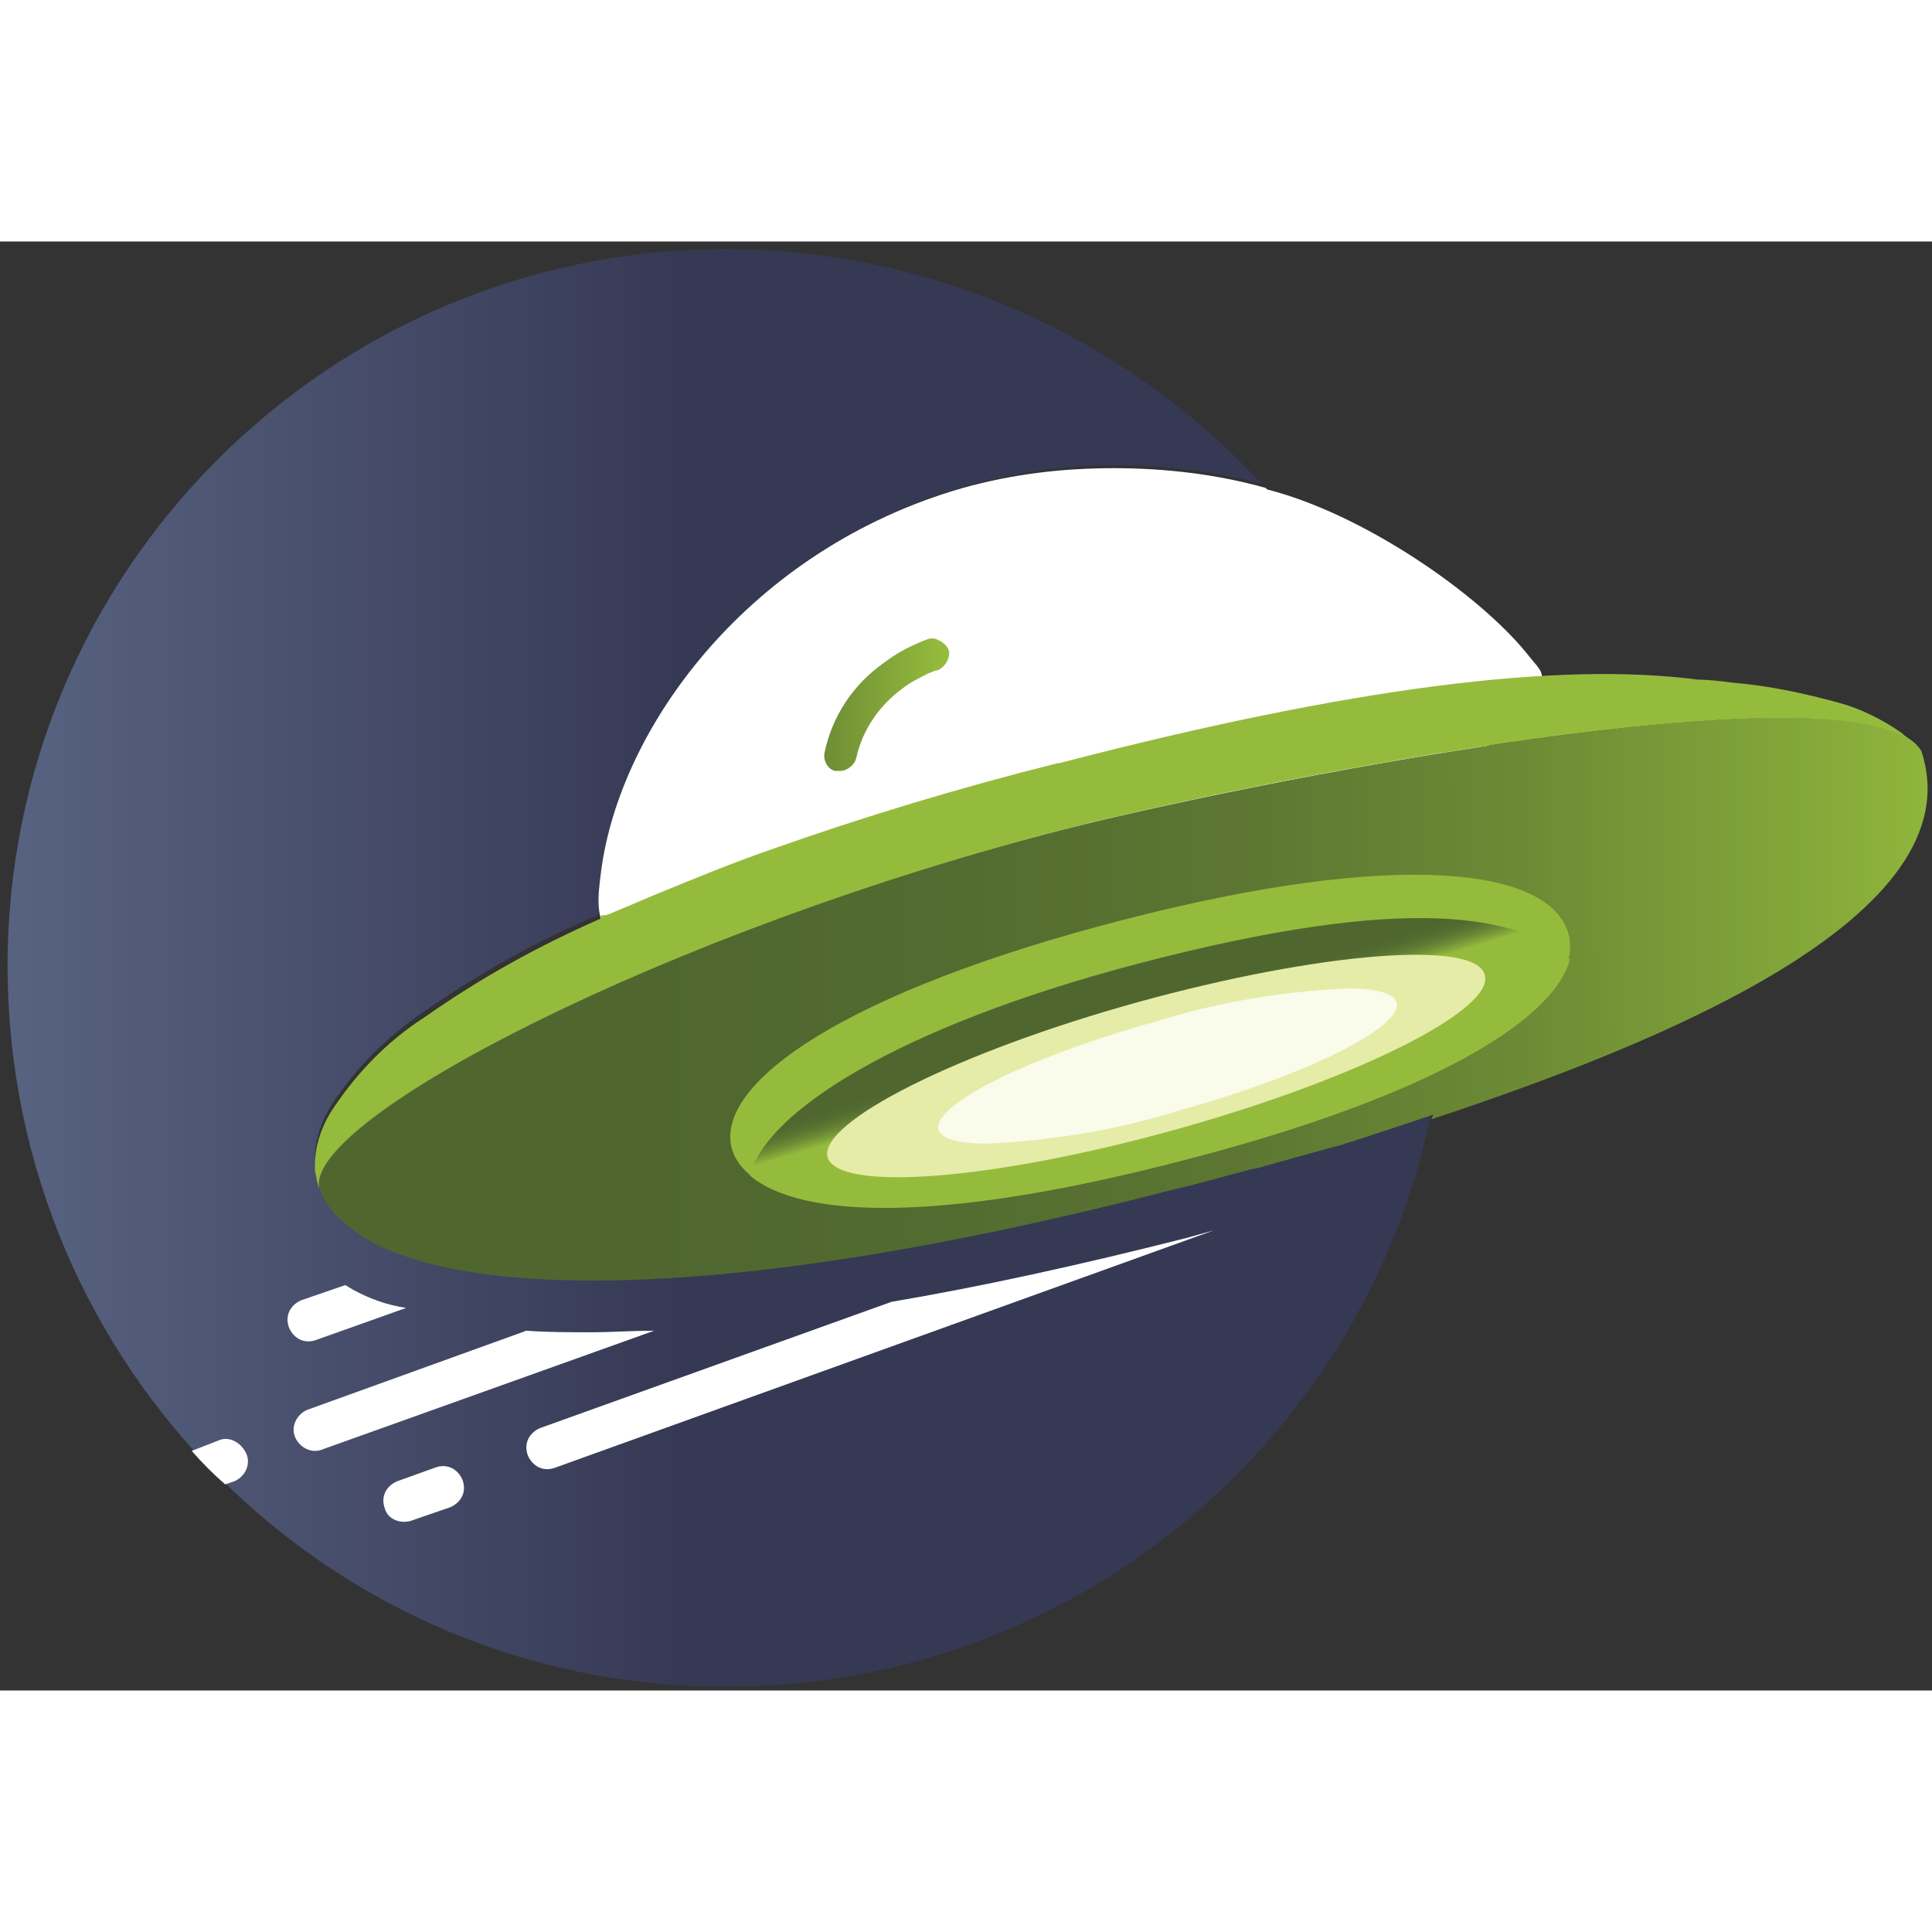 <?xml version="1.0" encoding="UTF-8"?>
<svg width="40px" height="40px" viewBox="0 0 40 30" version="1.1" xmlns="http://www.w3.org/2000/svg" xmlns:xlink="http://www.w3.org/1999/xlink">
    <rect x="0" y="0" width="40" height="30" fill="#333333" stroke="none"/>
    <!-- Generator: Sketch 63.1 (92452) - https://sketch.com -->
    <title>OL_logo_image_solo</title>
    <desc>Created with Sketch.</desc>
    <defs>
        <linearGradient x1="-1.211%" y1="49.982%" x2="99.721%" y2="49.982%" id="linearGradient-1">
            <stop stop-color="#586382" offset="0%"></stop>
            <stop stop-color="#363954" offset="48%"></stop>
            <stop stop-color="#363954" offset="100%"></stop>
        </linearGradient>
        <linearGradient x1="-24854.813%" y1="-36336.234%" x2="-24854.753%" y2="-36336.234%" id="linearGradient-2">
            <stop stop-color="#4F672F" offset="0%"></stop>
            <stop stop-color="#4F672F" offset="21%"></stop>
            <stop stop-color="#526B30" offset="39%"></stop>
            <stop stop-color="#5C7632" offset="56%"></stop>
            <stop stop-color="#6C8A35" offset="73%"></stop>
            <stop stop-color="#82A539" offset="89%"></stop>
            <stop stop-color="#95BB3D" offset="100%"></stop>
        </linearGradient>
        <linearGradient x1="-541.555%" y1="50.588%" x2="156.509%" y2="49.87%" id="linearGradient-3">
            <stop stop-color="#4F672F" offset="0%"></stop>
            <stop stop-color="#4F672F" offset="21%"></stop>
            <stop stop-color="#526B30" offset="39%"></stop>
            <stop stop-color="#5C7632" offset="56%"></stop>
            <stop stop-color="#6C8A35" offset="73%"></stop>
            <stop stop-color="#82A539" offset="89%"></stop>
            <stop stop-color="#95BB3D" offset="100%"></stop>
        </linearGradient>
        <linearGradient x1="-349.176%" y1="53.767%" x2="264.525%" y2="47.947%" id="linearGradient-4">
            <stop stop-color="#586382" offset="0%"></stop>
            <stop stop-color="#363954" offset="48%"></stop>
            <stop stop-color="#363954" offset="100%"></stop>
        </linearGradient>
        <linearGradient x1="-7.595%" y1="50.098%" x2="95.336%" y2="50.098%" id="linearGradient-5">
            <stop stop-color="#6B8935" offset="0%"></stop>
            <stop stop-color="#95BB3D" offset="100%"></stop>
        </linearGradient>
        <linearGradient x1="-0.566%" y1="50.014%" x2="99.479%" y2="49.968%" id="linearGradient-6">
            <stop stop-color="#4F672F" offset="0%"></stop>
            <stop stop-color="#4F672F" offset="21%"></stop>
            <stop stop-color="#526B30" offset="39%"></stop>
            <stop stop-color="#5C7632" offset="56%"></stop>
            <stop stop-color="#6C8A35" offset="73%"></stop>
            <stop stop-color="#82A539" offset="89%"></stop>
            <stop stop-color="#95BB3D" offset="100%"></stop>
        </linearGradient>
        <linearGradient x1="41.416%" y1="38.791%" x2="47.704%" y2="47.191%" id="linearGradient-7">
            <stop stop-color="#4F672F" offset="0%"></stop>
            <stop stop-color="#4F672F" offset="21%"></stop>
            <stop stop-color="#526B30" offset="39%"></stop>
            <stop stop-color="#5C7632" offset="56%"></stop>
            <stop stop-color="#6C8A35" offset="73%"></stop>
            <stop stop-color="#82A539" offset="89%"></stop>
            <stop stop-color="#95BB3D" offset="100%"></stop>
        </linearGradient>
    </defs>
    <g id="Page-1" stroke="none" stroke-width="1" fill="none" fill-rule="evenodd">
        <g id="OL_logo_image_solo">
            <path d="M15.024,0.157 C6.803,0.157 0.126,6.835 0.157,15.055 C0.189,23.276 6.835,29.953 15.055,29.921 C22.11,29.921 28.22,24.945 29.638,18.016 L28.882,18.268 C28.504,18.394 28.126,18.52 27.717,18.614 L27.37,18.709 L26.803,18.866 L26.016,19.087 L25.89,19.118 C25.386,19.244 24.882,19.402 24.315,19.528 C19.213,20.85 15.213,21.417 12.283,21.417 L12.252,21.417 C10.457,21.417 9.071,21.197 8.126,20.819 C7.717,20.661 7.37,20.441 7.055,20.157 C6.835,19.937 6.677,19.685 6.583,19.402 C6.551,19.276 6.52,19.15 6.52,18.992 C6.52,18.614 6.646,18.236 6.835,17.921 C7.339,17.134 8,16.472 8.787,15.937 C9.921,15.15 11.15,14.457 12.441,13.921 C12.409,13.638 12.409,13.323 12.472,13.039 C12.85,10.016 15.559,6.331 19.969,5.071 C20.976,4.787 22.047,4.63 23.087,4.63 C24.094,4.63 25.134,4.756 26.11,5.008 C23.276,1.953 19.244,0.157 15.024,0.157" id="Path" fill="url(#linearGradient-1)" fill-rule="nonzero"></path>
            <polygon id="Path" fill="#FFFFFF" fill-rule="nonzero" points="14.551 13.732 14.551 13.732 14.488 13.732"></polygon>
            <path d="M14.173,13.669 L14.173,13.669 C14.142,13.669 14.11,13.638 14.079,13.606 L14.047,13.575 L13.984,13.512 L13.953,13.48 L13.921,13.417 L13.89,13.386 L13.921,13.417 L13.953,13.48 L13.984,13.512 L14.047,13.575 L14.079,13.606 C14.079,13.638 14.11,13.638 14.173,13.669 L14.173,13.669 C14.205,13.669 14.268,13.701 14.331,13.701 L14.394,13.701 L14.331,13.701 C14.268,13.669 14.205,13.669 14.173,13.669" id="Path" fill="#FFFFFF" fill-rule="nonzero"></path>
            <line x1="15.087" y1="14.079" x2="15.024" y2="14.079" id="Path"></line>
            <polyline id="Path" fill="url(#linearGradient-2)" fill-rule="nonzero" points="14.236 13.323 14.236 13.26 14.236 13.323"></polyline>
            <path d="M27.811,14.866 C27.213,14.929 26.551,15.055 25.858,15.181 L26.866,16.315 L27.811,14.866" id="Path" fill="url(#linearGradient-3)" fill-rule="nonzero"></path>
            <polygon id="Path" fill="#FFFFFF" fill-rule="nonzero" points="14.551 13.732 14.551 13.732 14.488 13.732"></polygon>
            <path d="M14.173,13.669 L14.173,13.669 C14.142,13.669 14.11,13.638 14.079,13.606 L14.047,13.575 L13.984,13.512 L13.953,13.48 L13.921,13.417 L13.89,13.386 L13.921,13.417 L13.953,13.48 L13.984,13.512 L14.047,13.575 L14.079,13.606 C14.079,13.638 14.11,13.638 14.173,13.669 L14.173,13.669 C14.205,13.669 14.268,13.701 14.331,13.701 L14.394,13.701 L14.331,13.701 C14.268,13.669 14.205,13.669 14.173,13.669" id="Path" fill="#FFFFFF" fill-rule="nonzero"></path>
            <path d="M14.047,12.693 C14.173,12.063 14.394,11.433 14.677,10.835 C14.394,11.465 14.205,12.063 14.047,12.693" id="Path" fill="#FFFFFF" fill-rule="nonzero"></path>
            <path d="M15.496,9.764 C16.724,8.189 18.425,7.055 20.346,6.52 C18.425,7.055 16.724,8.189 15.496,9.764" id="Path" fill="url(#linearGradient-4)" fill-rule="nonzero"></path>
            <path d="M15.496,9.764 C16.724,8.189 18.425,7.055 20.346,6.52 C18.425,7.055 16.724,8.189 15.496,9.764" id="Path" fill="url(#linearGradient-4)" fill-rule="nonzero"></path>
            <path d="M28.976,9.764 L29.102,9.701 C29.165,9.669 29.26,9.638 29.323,9.606 C29.512,9.512 29.638,9.386 29.764,9.26 C29.827,9.197 29.858,9.102 29.89,9.008 C29.89,8.913 29.89,8.85 29.827,8.787 C29.732,8.693 29.638,8.567 29.543,8.472 L29.449,8.378 C29.386,8.315 29.291,8.22 29.197,8.157 L29.102,8.063 C29.008,7.969 28.882,7.906 28.787,7.811 L28.724,7.78 C28.598,7.685 28.441,7.591 28.283,7.496 L28.157,7.433 C28.031,7.37 27.937,7.307 27.811,7.244 L27.748,7.213 C28.252,8.031 28.661,8.882 28.976,9.764" id="Path" fill="#FFFFFF" fill-rule="nonzero"></path>
            <path d="M31.591,8.504 L31.591,8.504 C30.583,7.276 28.22,5.638 26.236,5.134 C26.236,5.134 26.205,5.102 26.205,5.102 C25.197,4.819 24.126,4.693 23.055,4.693 C21.984,4.693 20.945,4.819 19.937,5.102 C15.528,6.362 12.819,10.047 12.441,13.071 C12.378,13.575 12.315,14.047 12.661,14.394 C13.197,14.898 13.89,15.15 14.614,15.15 C14.803,15.15 14.992,15.118 15.181,15.087 C16.063,14.929 16.945,14.646 17.764,14.268 C19.15,13.669 20.598,13.165 22.079,12.756 C23.591,12.315 25.102,12 26.646,11.748 C27.591,11.622 28.504,11.402 29.386,11.118 L29.386,11.087 L29.638,10.992 C30.52,10.646 31.685,10.079 31.843,9.354 C32,8.882 31.937,8.945 31.591,8.504 Z" id="Path" fill="#FFFFFF" fill-rule="nonzero"></path>
            <path d="M24.535,6.236 C24.378,6.205 24.189,6.205 24.031,6.173 L23.843,6.173 L24.031,6.173 C24.189,6.205 24.346,6.236 24.535,6.236" id="Path" fill="#FFFFFF" fill-rule="nonzero"></path>
            <path d="M23.811,6.173 C23.654,6.173 23.496,6.173 23.339,6.142 L23.339,6.142 C23.496,6.142 23.654,6.173 23.811,6.173" id="Path" fill="#FFFFFF" fill-rule="nonzero"></path>
            <polyline id="Path" fill="#FFFFFF" fill-rule="nonzero" points="27.811 7.244 27.748 7.213 27.748 7.213 27.811 7.244"></polyline>
            <polyline id="Path" fill="#FFFFFF" fill-rule="nonzero" points="27.748 7.213 27.748 7.213 27.654 7.181 27.748 7.213"></polyline>
            <path d="M19.339,8.22 C19.307,8.22 19.276,8.22 19.244,8.22 L19.244,8.22 C18.898,8.346 18.583,8.504 18.299,8.724 C17.669,9.165 17.228,9.827 17.071,10.583 C17.039,10.74 17.134,10.929 17.291,10.961 C17.291,10.961 17.323,10.961 17.323,10.961 L17.386,10.961 C17.543,10.961 17.701,10.835 17.732,10.677 C17.858,10.11 18.205,9.606 18.677,9.26 C18.835,9.134 19.024,9.039 19.213,8.945 L19.37,8.882 L19.402,8.882 L19.402,8.882 C19.559,8.819 19.654,8.661 19.654,8.504 L19.654,8.504 C19.622,8.346 19.465,8.252 19.339,8.22" id="Path" fill="url(#linearGradient-5)" fill-rule="nonzero"></path>
            <path d="M8.504,26.488 L9.323,26.205 C9.543,26.11 9.669,25.89 9.575,25.638 C9.48,25.417 9.26,25.291 9.008,25.386 L8.22,25.669 C8,25.764 7.874,25.984 7.969,26.236 C8.031,26.457 8.283,26.551 8.504,26.488" id="Path" fill="#FFFFFF" fill-rule="nonzero"></path>
            <path d="M4.535,24.819 L3.969,25.039 C4.189,25.291 4.409,25.512 4.661,25.732 L4.85,25.669 C5.071,25.575 5.197,25.323 5.102,25.102 C5.008,24.882 4.756,24.724 4.535,24.819 L4.535,24.819 Z" id="Path" fill="#FFFFFF" fill-rule="nonzero"></path>
            <path d="M24.567,20.63 C22.331,21.197 20.315,21.638 18.457,21.953 L11.181,24.567 C10.961,24.661 10.835,24.882 10.929,25.134 C11.024,25.354 11.244,25.48 11.496,25.386 L25.134,20.472 L24.567,20.63 Z" id="Path" fill="#FFFFFF" fill-rule="nonzero"></path>
            <path d="M7.307,21.701 L7.15,21.606 L6.236,21.921 C6.016,22.016 5.89,22.236 5.984,22.488 C6.079,22.709 6.299,22.835 6.551,22.74 L6.551,22.74 L8.409,22.079 C8,22.016 7.654,21.89 7.307,21.701 Z" id="Path" fill="#FFFFFF" fill-rule="nonzero"></path>
            <path d="M12.252,22.583 C11.78,22.583 11.339,22.583 10.898,22.551 L6.362,24.189 C6.142,24.283 6.016,24.535 6.11,24.756 C6.205,24.976 6.457,25.102 6.677,25.008 L13.543,22.551 C13.071,22.551 12.661,22.583 12.252,22.583 Z" id="Path" fill="#FFFFFF" fill-rule="nonzero"></path>
            <path d="M39.78,10.551 C38.709,8.693 26.52,11.055 22.205,12.126 C13.795,14.236 6.236,18.205 6.614,19.591 C6.614,19.622 6.646,19.654 6.646,19.685 C6.709,19.843 6.803,19.969 6.898,20.094 C6.929,20.157 6.992,20.189 7.055,20.252 C7.37,20.535 7.717,20.756 8.126,20.913 C9.071,21.291 10.457,21.512 12.252,21.512 L12.283,21.512 C15.213,21.512 19.213,20.945 24.315,19.622 C24.882,19.496 25.386,19.339 25.89,19.213 L26.047,19.181 L26.835,18.961 L27.402,18.803 L27.748,18.709 C28.157,18.583 28.535,18.457 28.913,18.331 L29.669,18.079 C29.669,18.11 29.638,18.142 29.638,18.173 C34.299,16.63 40.913,13.984 39.78,10.551 Z" id="Path" fill="url(#linearGradient-6)" fill-rule="nonzero"></path>
            <g id="Group" transform="translate(15.118, 12.913)" fill-rule="nonzero">
                <path d="M0.031,5.858 C0.409,7.213 3.622,7.591 9.354,6.11 C15.087,4.63 17.732,2.772 17.354,1.417 C16.976,0.063 13.858,-0.346 8.126,1.134 C2.394,2.614 -0.315,4.504 0.031,5.858" id="Path" fill="#95BB3D"></path>
                <path d="M9.386,6.11 C14.394,4.819 17.039,3.244 17.386,1.953 C16.346,1.071 14.173,0.535 8.409,2.047 C3.402,3.37 0.724,5.134 0.409,6.425 C1.449,7.307 4.315,7.433 9.386,6.11 Z" id="Path" fill="url(#linearGradient-7)"></path>
                <path d="M15.622,2.268 C15.843,2.992 12.945,4.441 9.197,5.48 C5.449,6.52 2.236,6.772 2.016,6.047 C1.827,5.323 4.693,3.874 8.441,2.835 C12.22,1.795 15.433,1.543 15.622,2.268" id="Path" fill="#E5ECA7"></path>
                <path d="M12.787,2.551 C11.433,2.614 10.079,2.835 8.787,3.244 C6.173,3.969 4.157,4.976 4.315,5.48 C4.378,5.669 4.724,5.764 5.323,5.764 C6.677,5.701 8.031,5.48 9.323,5.071 C11.937,4.346 13.953,3.339 13.795,2.835 C13.732,2.646 13.354,2.551 12.787,2.551" id="Path" fill="#F9FBEB"></path>
            </g>
            <path d="M22.205,12.126 C26.331,11.087 37.764,8.882 39.591,10.362 C39.528,10.299 39.433,10.236 39.37,10.173 C38.961,9.89 38.52,9.669 38.047,9.543 C37.354,9.354 36.63,9.197 35.874,9.134 C35.622,9.102 35.37,9.071 35.15,9.071 C32.283,8.693 27.969,9.228 21.921,10.803 C21.921,10.803 21.89,10.803 21.89,10.803 C19.874,11.307 17.89,11.906 15.937,12.598 C15.118,12.882 14.362,13.197 13.669,13.48 C13.354,13.606 13.008,13.764 12.693,13.89 C12.567,13.953 12.504,13.953 12.441,13.953 C12.441,13.984 12.441,13.984 12.441,14.016 C11.15,14.583 9.953,15.244 8.787,16.063 C8,16.567 7.339,17.26 6.835,18.047 C6.646,18.362 6.52,18.74 6.52,19.118 C6.52,19.15 6.52,19.213 6.52,19.244 C6.551,19.339 6.551,19.433 6.583,19.528 C6.583,19.559 6.614,19.591 6.614,19.622 C6.236,18.205 13.795,14.268 22.205,12.126 Z" id="Path" fill="#95BB3D" fill-rule="nonzero"></path>
        </g>
    </g>
</svg>